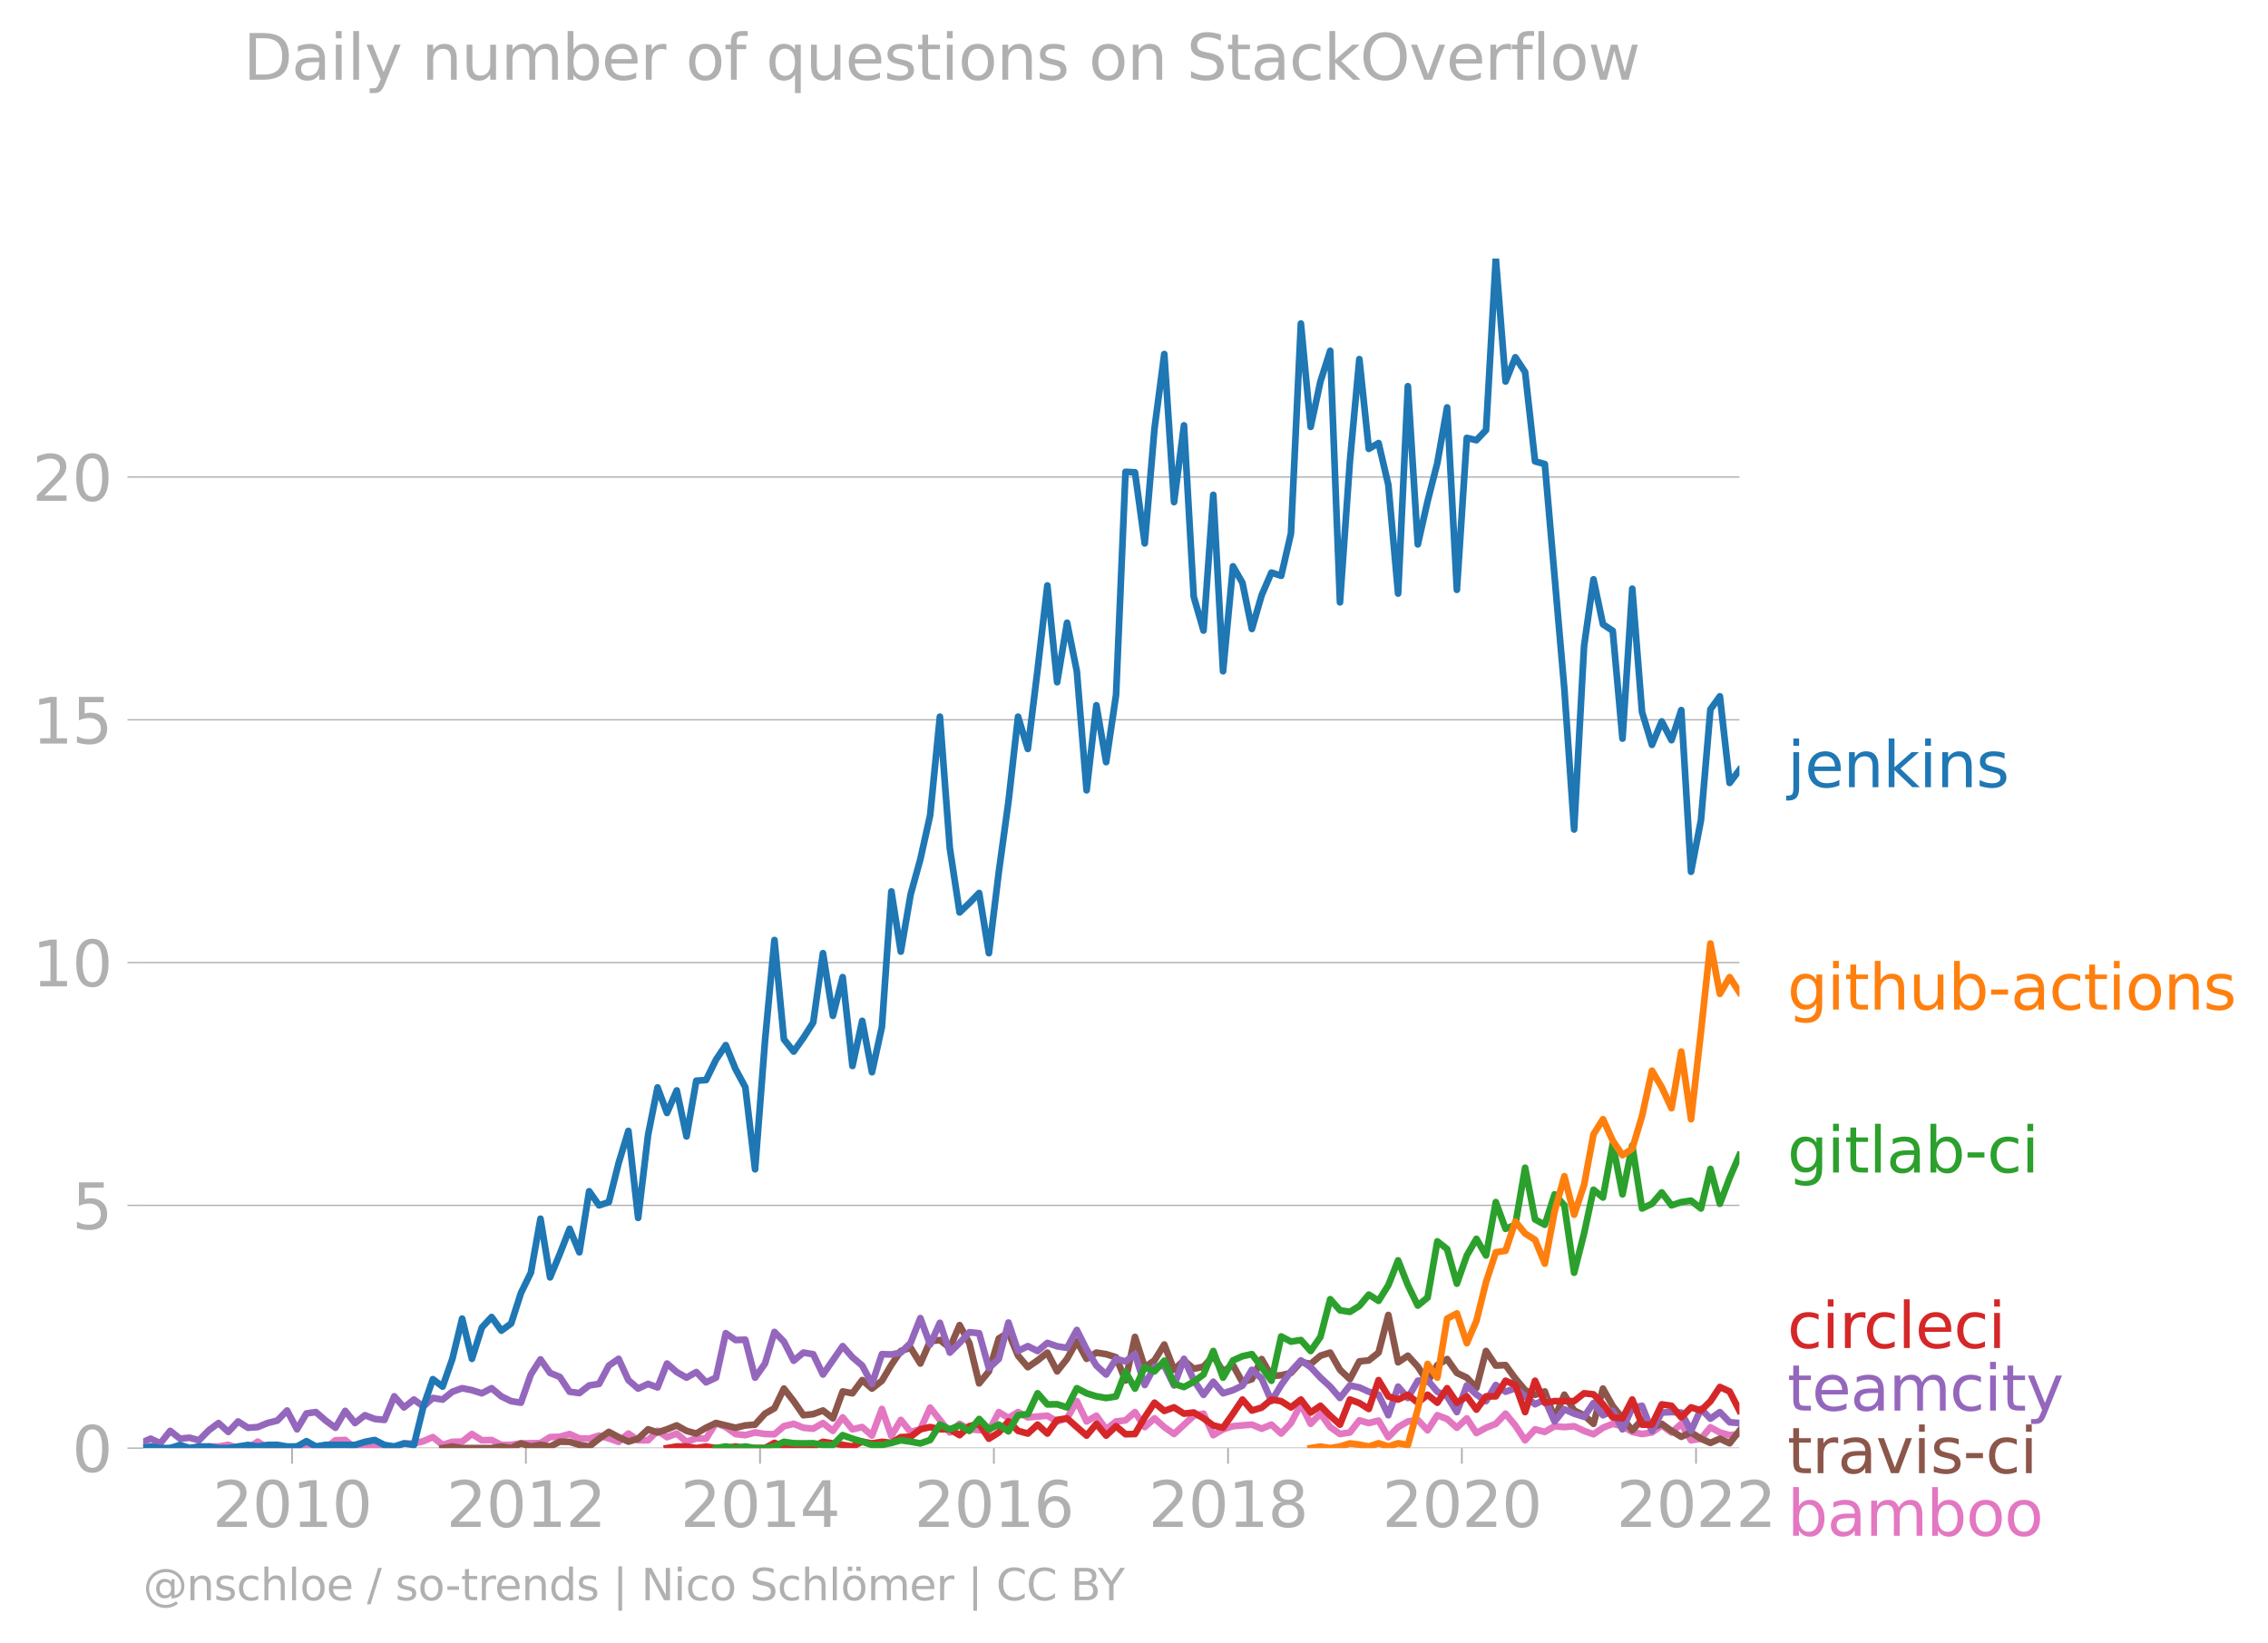 <svg xmlns:xlink="http://www.w3.org/1999/xlink" width="676.513" height="489.969" viewBox="0 0 507.385 367.477" xmlns="http://www.w3.org/2000/svg"><defs><style>*{stroke-linejoin:round;stroke-linecap:butt}</style></defs><g id="figure_1"><path d="M0 367.477h507.385V0H0v367.477z" style="fill:none" id="patch_1"/><g id="axes_1"><path d="M32.015 323.95h357.12V57.838H32.015V323.95z" style="fill:none" id="patch_2"/><g id="matplotlib.axis_1"><g id="xtick_1"><g id="line2d_1"><defs><path id="m9cfc54346a" d="M0 0v3.5" style="stroke:#b0b0b0;stroke-width:.4"/></defs><use xlink:href="#m9cfc54346a" x="65.337" y="323.95" style="fill:#b0b0b0;stroke:#b0b0b0;stroke-width:.4"/></g><g style="fill:#b0b0b0" transform="matrix(.14 0 0 -.14 47.522 341.588)" id="text_1"><defs><path id="DejaVuSans-32" d="M1228 531h2203V0H469v531q359 372 979 998 621 627 780 809 303 340 423 576 121 236 121 464 0 372-261 606-261 235-680 235-297 0-627-103-329-103-704-313v638q381 153 712 231 332 78 607 78 725 0 1156-363 431-362 431-968 0-288-108-546-107-257-392-607-78-91-497-524-418-433-1181-1211z" transform="scale(.016)"/><path id="DejaVuSans-30" d="M2034 4250q-487 0-733-480-245-479-245-1442 0-959 245-1439 246-480 733-480 491 0 736 480 246 480 246 1439 0 963-246 1442-245 480-736 480zm0 500q785 0 1199-621 414-620 414-1801 0-1178-414-1799Q2819-91 2034-91q-784 0-1198 620-414 621-414 1799 0 1181 414 1801 414 621 1198 621z" transform="scale(.016)"/><path id="DejaVuSans-31" d="M794 531h1031v3560L703 3866v575l1116 225h631V531h1031V0H794v531z" transform="scale(.016)"/></defs><use xlink:href="#DejaVuSans-32"/><use xlink:href="#DejaVuSans-30" x="63.623"/><use xlink:href="#DejaVuSans-31" x="127.246"/><use xlink:href="#DejaVuSans-30" x="190.869"/></g></g><g id="xtick_2"><use xlink:href="#m9cfc54346a" x="117.649" y="323.95" style="fill:#b0b0b0;stroke:#b0b0b0;stroke-width:.4" id="line2d_2"/><g style="fill:#b0b0b0" transform="matrix(.14 0 0 -.14 99.834 341.588)" id="text_2"><use xlink:href="#DejaVuSans-32"/><use xlink:href="#DejaVuSans-30" x="63.623"/><use xlink:href="#DejaVuSans-31" x="127.246"/><use xlink:href="#DejaVuSans-32" x="190.869"/></g></g><g id="xtick_3"><use xlink:href="#m9cfc54346a" x="170.033" y="323.95" style="fill:#b0b0b0;stroke:#b0b0b0;stroke-width:.4" id="line2d_3"/><g style="fill:#b0b0b0" transform="matrix(.14 0 0 -.14 152.218 341.588)" id="text_3"><defs><path id="DejaVuSans-34" d="M2419 4116 825 1625h1594v2491zm-166 550h794V1625h666v-525h-666V0h-628v1100H313v609l1940 2957z" transform="scale(.016)"/></defs><use xlink:href="#DejaVuSans-32"/><use xlink:href="#DejaVuSans-30" x="63.623"/><use xlink:href="#DejaVuSans-31" x="127.246"/><use xlink:href="#DejaVuSans-34" x="190.869"/></g></g><g id="xtick_4"><use xlink:href="#m9cfc54346a" x="222.345" y="323.95" style="fill:#b0b0b0;stroke:#b0b0b0;stroke-width:.4" id="line2d_4"/><g style="fill:#b0b0b0" transform="matrix(.14 0 0 -.14 204.53 341.588)" id="text_4"><defs><path id="DejaVuSans-36" d="M2113 2584q-425 0-674-291-248-290-248-796 0-503 248-796 249-292 674-292t673 292q248 293 248 796 0 506-248 796-248 291-673 291zm1253 1979v-575q-238 112-480 171-242 60-480 60-625 0-955-422-329-422-376-1275 184 272 462 417 279 145 613 145 703 0 1111-427 408-426 408-1160 0-719-425-1154Q2819-91 2113-91q-810 0-1238 620-428 621-428 1799 0 1106 525 1764t1409 658q238 0 480-47t505-140z" transform="scale(.016)"/></defs><use xlink:href="#DejaVuSans-32"/><use xlink:href="#DejaVuSans-30" x="63.623"/><use xlink:href="#DejaVuSans-31" x="127.246"/><use xlink:href="#DejaVuSans-36" x="190.869"/></g></g><g id="xtick_5"><use xlink:href="#m9cfc54346a" x="274.729" y="323.95" style="fill:#b0b0b0;stroke:#b0b0b0;stroke-width:.4" id="line2d_5"/><g style="fill:#b0b0b0" transform="matrix(.14 0 0 -.14 256.914 341.588)" id="text_5"><defs><path id="DejaVuSans-38" d="M2034 2216q-450 0-708-241-257-241-257-662 0-422 257-663 258-241 708-241t709 242q260 243 260 662 0 421-258 662-257 241-711 241zm-631 268q-406 100-633 378-226 279-226 679 0 559 398 884 399 325 1092 325 697 0 1094-325t397-884q0-400-227-679-226-278-629-378 456-106 710-416 255-309 255-755 0-679-414-1042Q2806-91 2034-91q-771 0-1186 362-414 363-414 1042 0 446 256 755 257 310 713 416zm-231 997q0-362 226-565 227-203 636-203 407 0 636 203 230 203 230 565 0 363-230 566-229 203-636 203-409 0-636-203-226-203-226-566z" transform="scale(.016)"/></defs><use xlink:href="#DejaVuSans-32"/><use xlink:href="#DejaVuSans-30" x="63.623"/><use xlink:href="#DejaVuSans-31" x="127.246"/><use xlink:href="#DejaVuSans-38" x="190.869"/></g></g><g id="xtick_6"><use xlink:href="#m9cfc54346a" x="327.041" y="323.95" style="fill:#b0b0b0;stroke:#b0b0b0;stroke-width:.4" id="line2d_6"/><g style="fill:#b0b0b0" transform="matrix(.14 0 0 -.14 309.226 341.588)" id="text_6"><use xlink:href="#DejaVuSans-32"/><use xlink:href="#DejaVuSans-30" x="63.623"/><use xlink:href="#DejaVuSans-32" x="127.246"/><use xlink:href="#DejaVuSans-30" x="190.869"/></g></g><g id="xtick_7"><use xlink:href="#m9cfc54346a" x="379.425" y="323.95" style="fill:#b0b0b0;stroke:#b0b0b0;stroke-width:.4" id="line2d_7"/><g style="fill:#b0b0b0" transform="matrix(.14 0 0 -.14 361.61 341.588)" id="text_7"><use xlink:href="#DejaVuSans-32"/><use xlink:href="#DejaVuSans-30" x="63.623"/><use xlink:href="#DejaVuSans-32" x="127.246"/><use xlink:href="#DejaVuSans-32" x="190.869"/></g></g></g><g id="matplotlib.axis_2"><g id="ytick_1"><path d="M32.015 323.95h357.12" clip-path="url(#p032df6e6b1)" style="fill:none;stroke:#b0b0b0;stroke-width:.3;stroke-linecap:square" id="line2d_8"/><g id="line2d_9"><defs><path id="m504551bd63" d="M0 0h-3.5" style="stroke:#b0b0b0;stroke-width:.3"/></defs><use xlink:href="#m504551bd63" x="32.015" y="323.95" style="fill:#b0b0b0;stroke:#b0b0b0;stroke-width:.3"/></g><use xlink:href="#DejaVuSans-30" style="fill:#b0b0b0" transform="matrix(.14 0 0 -.14 16.108 329.269)" id="text_8"/></g><g id="ytick_2"><path d="M32.015 269.641h357.12" clip-path="url(#p032df6e6b1)" style="fill:none;stroke:#b0b0b0;stroke-width:.3;stroke-linecap:square" id="line2d_10"/><use xlink:href="#m504551bd63" x="32.015" y="269.641" style="fill:#b0b0b0;stroke:#b0b0b0;stroke-width:.3" id="line2d_11"/><g style="fill:#b0b0b0" transform="matrix(.14 0 0 -.14 16.108 274.96)" id="text_9"><defs><path id="DejaVuSans-35" d="M691 4666h2478v-532H1269V2991q137 47 274 70 138 23 276 23 781 0 1237-428 457-428 457-1159 0-753-469-1171Q2575-91 1722-91q-294 0-599 50Q819 9 494 109v635q281-153 581-228t634-75q541 0 856 284 316 284 316 772 0 487-316 771-315 285-856 285-253 0-505-56-251-56-513-175v2344z" transform="scale(.016)"/></defs><use xlink:href="#DejaVuSans-35"/></g></g><g id="ytick_3"><path d="M32.015 215.333h357.12" clip-path="url(#p032df6e6b1)" style="fill:none;stroke:#b0b0b0;stroke-width:.3;stroke-linecap:square" id="line2d_12"/><use xlink:href="#m504551bd63" x="32.015" y="215.333" style="fill:#b0b0b0;stroke:#b0b0b0;stroke-width:.3" id="line2d_13"/><g style="fill:#b0b0b0" transform="matrix(.14 0 0 -.14 7.2 220.652)" id="text_10"><use xlink:href="#DejaVuSans-31"/><use xlink:href="#DejaVuSans-30" x="63.623"/></g></g><g id="ytick_4"><path d="M32.015 161.024h357.12" clip-path="url(#p032df6e6b1)" style="fill:none;stroke:#b0b0b0;stroke-width:.3;stroke-linecap:square" id="line2d_14"/><use xlink:href="#m504551bd63" x="32.015" y="161.024" style="fill:#b0b0b0;stroke:#b0b0b0;stroke-width:.3" id="line2d_15"/><g style="fill:#b0b0b0" transform="matrix(.14 0 0 -.14 7.2 166.343)" id="text_11"><use xlink:href="#DejaVuSans-31"/><use xlink:href="#DejaVuSans-35" x="63.623"/></g></g><g id="ytick_5"><path d="M32.015 106.716h357.12" clip-path="url(#p032df6e6b1)" style="fill:none;stroke:#b0b0b0;stroke-width:.3;stroke-linecap:square" id="line2d_16"/><use xlink:href="#m504551bd63" x="32.015" y="106.716" style="fill:#b0b0b0;stroke:#b0b0b0;stroke-width:.3" id="line2d_17"/><g style="fill:#b0b0b0" transform="matrix(.14 0 0 -.14 7.2 112.034)" id="text_12"><use xlink:href="#DejaVuSans-32"/><use xlink:href="#DejaVuSans-30" x="63.623"/></g></g></g><path d="m38.07 323.95 2.222-.35 2.114.35h2.114l2.185-.362 2.186.011 2.186-.373 2.185.724h2.222l2.185-1.448 2.186 1.448h4.371l4.336-.776 4.3.776 2.185-1.752 2.186-.058 2.185 1.81 2.222-.35 2.186-.012 2.185.362h2.186l2.185-1.051h2.222l2.114-.5 2.114-.902 2.186 1.729 2.185-.678 2.186-.046 2.185-1.706 2.222 1.402 2.186-.058 2.185 1.11 2.186-.024 2.186-.327 4.37-.073 2.15-1.329 2.186-.082 2.186-.619 2.186.981 2.185.07 2.222-.7 2.185.63 2.186.771 2.186-1.857 2.185 1.507h2.222l2.114-2.127 2.114 1.426 2.185-.806 2.186 1.857 2.186-.77 2.185.07 2.222-3.504 2.185.9 2.186 1.552 2.186.257 2.185-.607 2.222.35 2.114.05 2.114-1.801 2.185-.526 2.186.876 2.186.21 2.185-1.261 2.222 1.752 2.185-3.025 2.186 2.674 2.186-.502 2.185 1.904 2.222-5.957 2.114 6.044 2.114-3.591 2.186 2.686 2.185-.584 2.186-4.847 4.407 5.548 2.186-1.927 2.185 1.226 4.371.35 2.222-4.204 2.15 1.317 2.15-1.317 2.185 1.18 4.372-.362 2.185 1.284 2.222-.7 2.185-3.843 2.186 4.543 2.186-1.284 2.185 3.036 2.222-1.752 2.114-.25 2.114-1.852 2.185 3.352 2.186-1.95 2.186 1.95 2.185 1.553 4.407-4.087 2.186-.468 2.186 4.812 2.185-1.308 2.222-.7 4.228-.35 2.185.91 2.186-.91 2.186 1.996 2.185-2.347 2.222-4.205 2.185 4.38 2.186-2.278 2.186 3.002 2.185 1.553 2.222-.35 2.114-2.703 2.114.6 2.185-.548 2.186 3.702 2.186-2.254 2.185-1.25 2.222-.35 2.186 2.324 2.185-3.375 2.186.84 2.185 1.963 2.222-2.102 2.15 3.286 2.15-1.184 2.185-.876 2.186-2.278 2.185 2.64 2.186 3.317 2.222-2.453 2.185.584 2.186-1.284 2.186.198 2.185-.198 2.222 1.05 2.114.751 2.114-1.451 2.185-.876 2.186.526 2.186 1.284 2.185.467 2.222-.35 2.185-1.565 2.186 1.565 2.186-1.927 2.185 3.679 2.222-.35 2.114-2.553 2.114 1.151 2.185.607 2.186-.257h0" clip-path="url(#p032df6e6b1)" style="fill:none;stroke:#e377c2;stroke-width:1.5;stroke-linecap:square" id="line2d_18"/><path d="m99.018 323.95 2.185-.35 2.186.35h6.593l2.185-.35 2.186.35 2.186-1.051 2.221.7 2.15-.398 2.15.398 2.185-1.097 2.186.046 2.186.678 2.185.373 2.222-1.751 2.185-1.519 2.186 1.168 2.186 1.005 2.185-.654 2.222-2.103 2.114.714 2.114-.714 2.185-.864 2.186 1.215 2.186.595 2.185-1.296 2.222-1.051 4.371 1.05 2.186-.513 2.185-.187 2.222-2.453 2.114-1.213 2.114-4.393 2.185 2.815 2.186 3.142 2.186-.245 2.185-.806 2.222 1.752 2.185-6.015 2.186.409 2.186-2.944 2.185 1.892 2.222-1.751 2.114-3.554 2.114-3.104 2.186-.724 2.185 3.527 2.186-4.975 2.185-.28 2.222 1.752 2.186-5.093 2.185 4.041 2.186 8.994 2.185-2.687 2.222-7.358 2.15-1.317 2.15 5.172 2.185 2.569 2.186-1.518 2.186-1.74 2.185 4.192 2.222-2.803 2.185-3.924 2.186 3.924 2.186-1.39 2.185.34 2.222.7 2.114 5.193 2.114-9.748 2.185 6.774 2.186-1.518 2.186-3.55 2.185 5.652 2.222-2.102 2.185 1.88 2.186-.479 2.186-2.417 2.185 3.468 2.222-1.401 2.114 3.829 2.114-.676 2.185-4.496 2.186 3.795 2.186-.175 2.185-.525 2.222-2.453 2.185.444 2.186-1.845 2.186-.69 2.185 3.843 2.222 2.102 2.114-3.98 2.114-.224 2.185-1.74 2.186-8.421 2.186 10.593 2.185-1.483 2.222 2.452 2.186 3.375 2.185-3.725 2.186-1.343 2.185 3.095 2.222 1.05 2.15 2.284 2.15-8.24 2.185 3.259 2.186-.105 2.185 3.001 2.186 2.605 2.222 1.051 2.185-.76 2.186 6.016 2.186-5.291 2.185 3.539 2.222 1.05 2.114 1.928 2.114-7.884 2.185 3.901 4.372 5.431 2.185-2.324 2.222 1.752 2.185-.876 2.186 1.577 2.186 1.32 2.185-.97 2.222 1.402 2.114.938 2.114-.938 2.185 1.016 2.186-2.768h0" clip-path="url(#p032df6e6b1)" style="fill:none;stroke:#8c564b;stroke-width:1.5;stroke-linecap:square" id="line2d_19"/><path d="m32.015 322.592 1.684-.744 2.186 1.016 2.185-2.768 2.222 1.752 2.114-.226 2.114.576 2.185-2.23 2.186-1.624 2.186 1.985 2.185-2.336 2.222 1.402 2.185-.152 2.186-.9 2.186-.548 2.185-2.254 2.222 4.204 2.114-3.554 2.114-.3 2.185 1.904 2.186 1.6 2.186-3.773 2.185 2.722 2.222-1.752 2.186.84 2.185.211 2.186-5.279 2.185 2.476 2.222-1.752 2.114 1.552 2.114-1.902 2.186.35 2.185-1.752 2.186-.782 2.185.432 2.222.7 2.186-1.132 2.185 1.833 2.186 1.063 2.186.339 2.221-6.307 2.15-3.383 2.15 3.033 2.185.887 2.186 3.317 2.186.304 2.185-1.705 2.222-.35 2.185-4.1 2.186-1.507 2.186 4.765 2.185 1.892 2.222-1.05 2.114.788 2.114-5.344 2.185 1.904 2.186 1.25 2.186-1.25 2.185 2.3 2.222-1.05 2.185-9.94 2.186 1.53 2.186-.081 2.185 8.49 2.222-3.153 2.114-7.07 2.114 2.165 2.185 4.275 2.186-1.822 2.186.373 2.185 4.532 4.407-6.342 2.186 2.488 2.186 1.857 2.185 4.1 2.222-6.658 2.114.075 2.114-.425 2.186-2.16 2.185-5.549 2.186 5.91 2.185-4.858 2.222 6.657 2.186-2.16 2.185-2.395 2.186.222 2.185 7.837 2.222-2.103 2.15-8.119 2.15 6.367 2.185-1.086 2.186 1.086 2.186-1.81 2.185.76 2.222.35 2.185-4.006 2.186 4.356 2.186 3.609 2.185 1.997 2.222-3.504 2.114.576 2.114-1.627 2.185 6.903 2.186-4.1 2.186-.245 2.185 4.45 2.222-5.957 2.185 4.765 2.186 3.294 2.186-2.932 2.185 2.582 2.222-.701 2.114-1.001 2.114-3.554 2.185 1.95 2.186 5.057 2.186-3.608 2.185-3.049 2.222-2.452 2.185 1.518 2.186 2.336 2.186 2.009 2.185 2.546 2.222-2.803 2.114.438 2.114.963 2.185.666 2.186 4.59 2.186-6.4 2.185 2.546 2.222-3.854 2.186-.14 2.185 2.592 2.186 1.028 2.185 3.527 2.222-5.956 2.15 2.03 2.15 1.473 2.185-3.608 2.186 1.506 2.185-.782 4.408 3.585 2.185-1.05 2.186 4.904 2.186-2.733 2.185.981 2.222.701 2.114-3.078 2.114 2.728 2.185-.97 2.186 4.123 2.186-4.847 2.185-.408 2.222 5.606 2.185-4.111 2.186-.094 2.186.094 2.185 4.11 2.222-4.905 2.114 2.165 2.114-1.464 2.185 2.266 2.186.187h0" clip-path="url(#p032df6e6b1)" style="fill:none;stroke:#9467bd;stroke-width:1.5;stroke-linecap:square" id="line2d_20"/><g style="fill:#1f77b4" transform="matrix(.14 0 0 -.14 399.849 176.1)" id="text_13"><defs><path id="DejaVuSans-6a" d="M603 3500h575V-63q0-668-255-968-254-300-820-300h-219v487H38q328 0 446 152Q603-541 603-63v3563zm0 1363h575v-729H603v729z" transform="scale(.016)"/><path id="DejaVuSans-65" d="M3597 1894v-281H953q38-594 358-905t892-311q331 0 642 81t618 244V178Q3153 47 2828-22t-659-69q-838 0-1327 487-489 488-489 1320 0 859 464 1363 464 505 1252 505 706 0 1117-455 411-454 411-1235zm-575 169q-6 471-264 752-258 282-683 282-481 0-770-272t-333-766l2050 4z" transform="scale(.016)"/><path id="DejaVuSans-6e" d="M3513 2113V0h-575v2094q0 497-194 743-194 247-581 247-466 0-735-297-269-296-269-809V0H581v3500h578v-544q207 316 486 472 280 156 646 156 603 0 912-373 310-373 310-1098z" transform="scale(.016)"/><path id="DejaVuSans-6b" d="M581 4863h578V1991l1716 1509h734L1753 1863 3688 0h-750L1159 1709V0H581v4863z" transform="scale(.016)"/><path id="DejaVuSans-69" d="M603 3500h575V0H603v3500zm0 1363h575v-729H603v729z" transform="scale(.016)"/><path id="DejaVuSans-73" d="M2834 3397v-544q-243 125-506 187-262 63-544 63-428 0-642-131t-214-394q0-200 153-314t616-217l197-44q612-131 870-370t258-667q0-488-386-773Q2250-91 1575-91q-281 0-586 55T347 128v594q319-166 628-249 309-82 613-82 406 0 624 139 219 139 219 392 0 234-158 359-157 125-692 241l-200 47q-534 112-772 345-237 233-237 639 0 494 350 762 350 269 994 269 318 0 599-47 282-46 519-140z" transform="scale(.016)"/></defs><use xlink:href="#DejaVuSans-6a"/><use xlink:href="#DejaVuSans-65" x="27.783"/><use xlink:href="#DejaVuSans-6e" x="89.307"/><use xlink:href="#DejaVuSans-6b" x="152.686"/><use xlink:href="#DejaVuSans-69" x="210.596"/><use xlink:href="#DejaVuSans-6e" x="238.379"/><use xlink:href="#DejaVuSans-73" x="301.758"/></g><g style="fill:#ff7f0e" transform="matrix(.14 0 0 -.14 399.849 225.853)" id="text_14"><defs><path id="DejaVuSans-67" d="M2906 1791q0 625-258 968-257 344-723 344-462 0-720-344-258-343-258-968 0-622 258-966t720-344q466 0 723 344 258 344 258 966zm575-1357q0-893-397-1329-396-436-1215-436-303 0-572 45t-522 139v559q253-137 500-202 247-66 503-66 566 0 847 295t281 892v285q-178-310-456-463T1784 0Q1141 0 747 490 353 981 353 1791q0 812 394 1302 394 491 1037 491 388 0 666-153t456-462v531h575V434z" transform="scale(.016)"/><path id="DejaVuSans-74" d="M1172 4494v-994h1184v-447H1172V1153q0-428 117-550t477-122h590V0h-590q-666 0-919 248-253 249-253 905v1900H172v447h422v994h578z" transform="scale(.016)"/><path id="DejaVuSans-68" d="M3513 2113V0h-575v2094q0 497-194 743-194 247-581 247-466 0-735-297-269-296-269-809V0H581v4863h578V2956q207 316 486 472 280 156 646 156 603 0 912-373 310-373 310-1098z" transform="scale(.016)"/><path id="DejaVuSans-75" d="M544 1381v2119h575V1403q0-497 193-746 194-248 582-248 465 0 735 297 271 297 271 810v1984h575V0h-575v538q-209-319-486-474-276-155-642-155-603 0-916 375-312 375-312 1097zm1447 2203z" transform="scale(.016)"/><path id="DejaVuSans-62" d="M3116 1747q0 634-261 995t-717 361q-457 0-718-361t-261-995q0-634 261-995t718-361q456 0 717 361t261 995zM1159 2969q182 312 458 463 277 152 661 152 638 0 1036-506 399-506 399-1331T3314 415Q2916-91 2278-91q-384 0-661 152-276 152-458 464V0H581v4863h578V2969z" transform="scale(.016)"/><path id="DejaVuSans-2d" d="M313 2009h1684v-512H313v512z" transform="scale(.016)"/><path id="DejaVuSans-61" d="M2194 1759q-697 0-966-159t-269-544q0-306 202-486 202-179 548-179 479 0 768 339t289 901v128h-572zm1147 238V0h-575v531q-197-318-491-470T1556-91q-537 0-855 302-317 302-317 808 0 590 395 890 396 300 1180 300h807v57q0 397-261 614t-733 217q-300 0-585-72-284-72-546-216v532q315 122 612 182 297 61 578 61 760 0 1135-394 375-393 375-1193z" transform="scale(.016)"/><path id="DejaVuSans-63" d="M3122 3366v-538q-244 135-489 202t-495 67q-560 0-870-355-309-354-309-995t309-996q310-354 870-354 250 0 495 67t489 202V134Q2881 22 2623-34q-257-57-548-57-791 0-1257 497-465 497-465 1341 0 856 470 1346 471 491 1290 491 265 0 518-55 253-54 491-163z" transform="scale(.016)"/><path id="DejaVuSans-6f" d="M1959 3097q-462 0-731-361t-269-989q0-628 267-989 268-361 733-361 460 0 728 362 269 363 269 988 0 622-269 986-268 364-728 364zm0 487q750 0 1178-488 429-487 429-1349 0-859-429-1349Q2709-91 1959-91q-753 0-1180 489-426 490-426 1349 0 862 426 1349 427 488 1180 488z" transform="scale(.016)"/></defs><use xlink:href="#DejaVuSans-67"/><use xlink:href="#DejaVuSans-69" x="63.477"/><use xlink:href="#DejaVuSans-74" x="91.26"/><use xlink:href="#DejaVuSans-68" x="130.469"/><use xlink:href="#DejaVuSans-75" x="193.848"/><use xlink:href="#DejaVuSans-62" x="257.227"/><use xlink:href="#DejaVuSans-2d" x="320.703"/><use xlink:href="#DejaVuSans-61" x="356.787"/><use xlink:href="#DejaVuSans-63" x="418.066"/><use xlink:href="#DejaVuSans-74" x="473.047"/><use xlink:href="#DejaVuSans-69" x="512.256"/><use xlink:href="#DejaVuSans-6f" x="540.039"/><use xlink:href="#DejaVuSans-6e" x="601.221"/><use xlink:href="#DejaVuSans-73" x="664.6"/></g><g style="fill:#2ca02c" transform="matrix(.14 0 0 -.14 399.849 262.292)" id="text_15"><defs><path id="DejaVuSans-6c" d="M603 4863h575V0H603v4863z" transform="scale(.016)"/></defs><use xlink:href="#DejaVuSans-67"/><use xlink:href="#DejaVuSans-69" x="63.477"/><use xlink:href="#DejaVuSans-74" x="91.26"/><use xlink:href="#DejaVuSans-6c" x="130.469"/><use xlink:href="#DejaVuSans-61" x="158.252"/><use xlink:href="#DejaVuSans-62" x="219.531"/><use xlink:href="#DejaVuSans-2d" x="283.008"/><use xlink:href="#DejaVuSans-63" x="319.092"/><use xlink:href="#DejaVuSans-69" x="374.072"/></g><g style="fill:#d62728" transform="matrix(.14 0 0 -.14 399.849 301.557)" id="text_16"><defs><path id="DejaVuSans-72" d="M2631 2963q-97 56-211 82-114 27-251 27-488 0-749-317t-261-911V0H581v3500h578v-544q182 319 472 473 291 155 707 155 59 0 131-8 72-7 159-23l3-590z" transform="scale(.016)"/></defs><use xlink:href="#DejaVuSans-63"/><use xlink:href="#DejaVuSans-69" x="54.98"/><use xlink:href="#DejaVuSans-72" x="82.764"/><use xlink:href="#DejaVuSans-63" x="121.627"/><use xlink:href="#DejaVuSans-6c" x="176.607"/><use xlink:href="#DejaVuSans-65" x="204.391"/><use xlink:href="#DejaVuSans-63" x="265.914"/><use xlink:href="#DejaVuSans-69" x="320.895"/></g><g style="fill:#9467bd" transform="matrix(.14 0 0 -.14 399.849 315.557)" id="text_17"><defs><path id="DejaVuSans-6d" d="M3328 2828q216 388 516 572t706 184q547 0 844-383 297-382 297-1088V0h-578v2094q0 503-179 746-178 244-543 244-447 0-707-297-259-296-259-809V0h-578v2094q0 506-178 748t-550 242q-441 0-701-298-259-298-259-808V0H581v3500h578v-544q197 322 472 475t653 153q382 0 649-194 267-193 395-562z" transform="scale(.016)"/><path id="DejaVuSans-79" d="M2059-325q-243-625-475-815-231-191-618-191H506v481h338q237 0 368 113 132 112 291 531l103 262L191 3500h609L1894 763l1094 2737h609L2059-325z" transform="scale(.016)"/></defs><use xlink:href="#DejaVuSans-74"/><use xlink:href="#DejaVuSans-65" x="39.209"/><use xlink:href="#DejaVuSans-61" x="100.732"/><use xlink:href="#DejaVuSans-6d" x="162.012"/><use xlink:href="#DejaVuSans-63" x="259.424"/><use xlink:href="#DejaVuSans-69" x="314.404"/><use xlink:href="#DejaVuSans-74" x="342.188"/><use xlink:href="#DejaVuSans-79" x="381.396"/></g><g style="fill:#8c564b" transform="matrix(.14 0 0 -.14 399.849 329.557)" id="text_18"><defs><path id="DejaVuSans-76" d="M191 3500h609L1894 563l1094 2937h609L2284 0h-781L191 3500z" transform="scale(.016)"/></defs><use xlink:href="#DejaVuSans-74"/><use xlink:href="#DejaVuSans-72" x="39.209"/><use xlink:href="#DejaVuSans-61" x="80.322"/><use xlink:href="#DejaVuSans-76" x="141.602"/><use xlink:href="#DejaVuSans-69" x="200.781"/><use xlink:href="#DejaVuSans-73" x="228.564"/><use xlink:href="#DejaVuSans-2d" x="280.664"/><use xlink:href="#DejaVuSans-63" x="316.748"/><use xlink:href="#DejaVuSans-69" x="371.729"/></g><g style="fill:#e377c2" transform="matrix(.14 0 0 -.14 399.849 343.557)" id="text_19"><use xlink:href="#DejaVuSans-62"/><use xlink:href="#DejaVuSans-61" x="63.477"/><use xlink:href="#DejaVuSans-6d" x="124.756"/><use xlink:href="#DejaVuSans-62" x="222.168"/><use xlink:href="#DejaVuSans-6f" x="285.645"/><use xlink:href="#DejaVuSans-6f" x="346.826"/></g><g style="fill:#b0b0b0" transform="matrix(.097 0 0 -.097 32.015 357.986)" id="text_20"><defs><path id="DejaVuSans-40" d="M2381 1678q0-447 222-702 222-254 610-254 384 0 604 256 221 256 221 700 0 438-225 695-225 258-607 258-378 0-602-256-223-256-223-697zm1703-934q-187-241-429-355t-564-114q-538 0-874 389t-336 1014q0 625 337 1015 338 391 873 391 322 0 565-117 244-117 428-354v409h447V722q457 69 714 417 258 349 258 902 0 334-99 628-98 294-298 544-325 409-792 626t-1017 217q-384 0-738-102-353-101-653-301-490-319-767-836-276-517-276-1120 0-497 179-932 180-434 521-765 328-325 759-495 431-171 922-171 403 0 792 136t714 389l281-347q-390-303-851-464t-936-161q-578 0-1091 205-512 205-912 595Q841 78 631 592q-209 514-209 1105 0 569 212 1084 213 516 607 907 403 396 931 607t1119 211q662 0 1229-272 568-271 952-771 234-307 357-666 124-359 124-744 0-822-497-1297T4084 263v481z" transform="scale(.016)"/><path id="DejaVuSans-2f" d="M1625 4666h531L531-594H0l1625 5260z" transform="scale(.016)"/><path id="DejaVuSans-64" d="M2906 2969v1894h575V0h-575v525q-181-312-458-464-276-152-664-152-634 0-1033 506-398 507-398 1332t398 1331q399 506 1033 506 388 0 664-152 277-151 458-463zM947 1747q0-634 261-995t717-361q456 0 718 361 263 361 263 995t-263 995q-262 361-718 361t-717-361q-261-361-261-995z" transform="scale(.016)"/><path id="DejaVuSans-7c" d="M1344 4891v-6400H813v6400h531z" transform="scale(.016)"/><path id="DejaVuSans-4e" d="M628 4666h850L3547 763v3903h612V0h-850L1241 3903V0H628v4666z" transform="scale(.016)"/><path id="DejaVuSans-53" d="M3425 4513v-616q-359 172-678 256-319 85-616 85-515 0-795-200t-280-569q0-310 186-468 186-157 705-254l381-78q706-135 1042-474t336-907q0-679-455-1029Q2797-91 1919-91q-331 0-705 75-373 75-773 222v650q384-215 753-325 369-109 725-109 540 0 834 212 294 213 294 607 0 343-211 537t-692 291l-385 75q-706 140-1022 440-315 300-315 835 0 619 436 975t1201 356q329 0 669-60 341-59 697-177z" transform="scale(.016)"/><path id="DejaVuSans-f6" d="M1959 3097q-462 0-731-361t-269-989q0-628 267-989 268-361 733-361 460 0 728 362 269 363 269 988 0 622-269 986-268 364-728 364zm0 487q750 0 1178-488 429-487 429-1349 0-859-429-1349Q2709-91 1959-91q-753 0-1180 489-426 490-426 1349 0 862 426 1349 427 488 1180 488zm295 1266h634v-631h-634v631zm-1222 0h634v-631h-634v631z" transform="scale(.016)"/><path id="DejaVuSans-43" d="M4122 4306v-665q-319 297-680 443-361 147-767 147-800 0-1225-489t-425-1414q0-922 425-1411t1225-489q406 0 767 147t680 444V359q-331-225-702-338-370-112-782-112-1060 0-1670 648-609 649-609 1771 0 1125 609 1773 610 649 1670 649 418 0 788-111 371-111 696-333z" transform="scale(.016)"/><path id="DejaVuSans-42" d="M1259 2228V519h1013q509 0 754 211 246 211 246 645 0 438-246 645-245 208-754 208H1259zm0 1919V2741h935q462 0 688 173 227 174 227 530 0 353-227 528-226 175-688 175h-935zm-631 519h1613q722 0 1112-300 391-300 391-853 0-429-200-682t-588-315q466-100 724-418 258-317 258-792 0-625-425-966Q3088 0 2303 0H628v4666z" transform="scale(.016)"/><path id="DejaVuSans-59" d="M-13 4666h679l1293-1919 1285 1919h678L2272 2222V0h-634v2222L-13 4666z" transform="scale(.016)"/></defs><use xlink:href="#DejaVuSans-40"/><use xlink:href="#DejaVuSans-6e" x="100"/><use xlink:href="#DejaVuSans-73" x="163.379"/><use xlink:href="#DejaVuSans-63" x="215.479"/><use xlink:href="#DejaVuSans-68" x="270.459"/><use xlink:href="#DejaVuSans-6c" x="333.838"/><use xlink:href="#DejaVuSans-6f" x="361.621"/><use xlink:href="#DejaVuSans-65" x="422.803"/><use xlink:href="#DejaVuSans-20" x="484.326"/><use xlink:href="#DejaVuSans-2f" x="516.113"/><use xlink:href="#DejaVuSans-20" x="549.805"/><use xlink:href="#DejaVuSans-73" x="581.592"/><use xlink:href="#DejaVuSans-6f" x="633.691"/><use xlink:href="#DejaVuSans-2d" x="696.748"/><use xlink:href="#DejaVuSans-74" x="732.832"/><use xlink:href="#DejaVuSans-72" x="772.041"/><use xlink:href="#DejaVuSans-65" x="810.904"/><use xlink:href="#DejaVuSans-6e" x="872.428"/><use xlink:href="#DejaVuSans-64" x="935.807"/><use xlink:href="#DejaVuSans-73" x="999.283"/><use xlink:href="#DejaVuSans-20" x="1051.383"/><use xlink:href="#DejaVuSans-7c" x="1083.17"/><use xlink:href="#DejaVuSans-20" x="1116.861"/><use xlink:href="#DejaVuSans-4e" x="1148.648"/><use xlink:href="#DejaVuSans-69" x="1223.453"/><use xlink:href="#DejaVuSans-63" x="1251.236"/><use xlink:href="#DejaVuSans-6f" x="1306.217"/><use xlink:href="#DejaVuSans-20" x="1367.398"/><use xlink:href="#DejaVuSans-53" x="1399.186"/><use xlink:href="#DejaVuSans-63" x="1462.662"/><use xlink:href="#DejaVuSans-68" x="1517.643"/><use xlink:href="#DejaVuSans-6c" x="1581.021"/><use xlink:href="#DejaVuSans-f6" x="1608.805"/><use xlink:href="#DejaVuSans-6d" x="1669.986"/><use xlink:href="#DejaVuSans-65" x="1767.398"/><use xlink:href="#DejaVuSans-72" x="1828.922"/><use xlink:href="#DejaVuSans-20" x="1870.035"/><use xlink:href="#DejaVuSans-7c" x="1901.822"/><use xlink:href="#DejaVuSans-20" x="1935.514"/><use xlink:href="#DejaVuSans-43" x="1967.301"/><use xlink:href="#DejaVuSans-43" x="2037.125"/><use xlink:href="#DejaVuSans-20" x="2106.949"/><use xlink:href="#DejaVuSans-42" x="2138.736"/><use xlink:href="#DejaVuSans-59" x="2201.84"/></g><g style="fill:#b0b0b0" transform="matrix(.14 0 0 -.14 54.43 17.838)" id="text_21"><defs><path id="DejaVuSans-44" d="M1259 4147V519h763q966 0 1414 437 448 438 448 1382 0 937-448 1373t-1414 436h-763zm-631 519h1297q1356 0 1990-564 635-564 635-1764 0-1207-638-1773Q3275 0 1925 0H628v4666z" transform="scale(.016)"/><path id="DejaVuSans-66" d="M2375 4863v-479h-550q-309 0-430-125-120-125-120-450v-309h947v-447h-947V0H697v3053H147v447h550v244q0 584 272 851 272 268 862 268h544z" transform="scale(.016)"/><path id="DejaVuSans-71" d="M947 1747q0-634 261-995t717-361q456 0 718 361 263 361 263 995t-263 995q-262 361-718 361t-717-361q-261-361-261-995zM2906 525q-181-312-458-464-276-152-664-152-634 0-1033 506-398 507-398 1332t398 1331q399 506 1033 506 388 0 664-152 277-151 458-463v531h575v-4831h-575V525z" transform="scale(.016)"/><path id="DejaVuSans-4f" d="M2522 4238q-688 0-1093-513-404-512-404-1397 0-881 404-1394 405-512 1093-512 687 0 1089 512 402 513 402 1394 0 885-402 1397-402 513-1089 513zm0 512q981 0 1568-658 588-658 588-1764 0-1103-588-1761Q3503-91 2522-91q-984 0-1574 656-589 657-589 1763t589 1764q590 658 1574 658z" transform="scale(.016)"/><path id="DejaVuSans-77" d="M269 3500h575l719-2731 715 2731h678l719-2731 716 2731h575L4050 0h-678l-753 2869L1863 0h-679L269 3500z" transform="scale(.016)"/></defs><use xlink:href="#DejaVuSans-44"/><use xlink:href="#DejaVuSans-61" x="77.002"/><use xlink:href="#DejaVuSans-69" x="138.281"/><use xlink:href="#DejaVuSans-6c" x="166.064"/><use xlink:href="#DejaVuSans-79" x="193.848"/><use xlink:href="#DejaVuSans-20" x="253.027"/><use xlink:href="#DejaVuSans-6e" x="284.814"/><use xlink:href="#DejaVuSans-75" x="348.193"/><use xlink:href="#DejaVuSans-6d" x="411.572"/><use xlink:href="#DejaVuSans-62" x="508.984"/><use xlink:href="#DejaVuSans-65" x="572.461"/><use xlink:href="#DejaVuSans-72" x="633.984"/><use xlink:href="#DejaVuSans-20" x="675.098"/><use xlink:href="#DejaVuSans-6f" x="706.885"/><use xlink:href="#DejaVuSans-66" x="768.066"/><use xlink:href="#DejaVuSans-20" x="803.271"/><use xlink:href="#DejaVuSans-71" x="835.059"/><use xlink:href="#DejaVuSans-75" x="898.535"/><use xlink:href="#DejaVuSans-65" x="961.914"/><use xlink:href="#DejaVuSans-73" x="1023.438"/><use xlink:href="#DejaVuSans-74" x="1075.537"/><use xlink:href="#DejaVuSans-69" x="1114.746"/><use xlink:href="#DejaVuSans-6f" x="1142.529"/><use xlink:href="#DejaVuSans-6e" x="1203.711"/><use xlink:href="#DejaVuSans-73" x="1267.09"/><use xlink:href="#DejaVuSans-20" x="1319.189"/><use xlink:href="#DejaVuSans-6f" x="1350.977"/><use xlink:href="#DejaVuSans-6e" x="1412.158"/><use xlink:href="#DejaVuSans-20" x="1475.537"/><use xlink:href="#DejaVuSans-53" x="1507.324"/><use xlink:href="#DejaVuSans-74" x="1570.801"/><use xlink:href="#DejaVuSans-61" x="1610.01"/><use xlink:href="#DejaVuSans-63" x="1671.289"/><use xlink:href="#DejaVuSans-6b" x="1726.27"/><use xlink:href="#DejaVuSans-4f" x="1784.18"/><use xlink:href="#DejaVuSans-76" x="1862.891"/><use xlink:href="#DejaVuSans-65" x="1922.07"/><use xlink:href="#DejaVuSans-72" x="1983.594"/><use xlink:href="#DejaVuSans-66" x="2024.707"/><use xlink:href="#DejaVuSans-6c" x="2059.912"/><use xlink:href="#DejaVuSans-6f" x="2087.695"/><use xlink:href="#DejaVuSans-77" x="2148.877"/></g><path d="m149.216 323.95 2.185-.362 2.186.011 2.186.35 2.185-.35 2.222.35h2.185l2.186-.35 2.186.35h4.407l2.114-1.163 2.114.813 2.185.35 2.186-.35 2.186-.011 2.185-1.04 2.222.35 2.185.328 2.186.373 2.186-1.097 2.185.397 2.222-.35 2.114.237 2.114-1.289 2.186-.082 2.185-1.67 2.186-.502 2.185.502h2.222l2.186 1.308 2.185-2.008 2.186-.526 2.185 3.329 2.222-1.402 2.15-2.489 2.15 2.139 2.185.595 2.186-1.997 2.186 1.997 2.185-3.048 2.222-.35 2.185 1.95 2.186 1.904 2.186-2.628 2.185 2.628 2.222-2.102 2.114 1.801 2.114-.05 2.185-3.725 2.186-3.282 2.186 1.833 2.185-.782 2.222 1.401 2.185-.256 2.186 1.308 2.186 1.588 2.185.514 2.222-3.154 2.114-3.153 2.114 2.453 2.185-.643 2.186-1.81 2.186.362 2.185 1.39 2.222-1.752 2.185 2.897 2.186-1.495 2.186 2.219 2.185 1.985 2.222-5.606 2.114.776 2.114 1.326 2.185-6.447 2.186 3.644 2.186.701 2.185-1.051 2.222 1.752 2.186-1.787 2.185 1.787 2.186-3.235 2.185 3.235 2.222-1.402 2.15 2.948 2.15-2.948 2.185-.023 2.186-3.48 2.185.946 2.186 6.061 2.222-7.007 2.185 4.928 2.186-.374 2.186.012 2.185-.012 2.222-1.751 2.114.237 2.114 2.215 2.185 2.932 2.186.222 2.186-4.205 2.185 5.606h2.222l2.185-4.52 2.186.316 2.186 2.58 2.185-2.23 2.222.7 2.114-2.064 2.114-3.19 2.185.992 2.186 4.263" clip-path="url(#p032df6e6b1)" style="fill:none;stroke:#d62728;stroke-width:1.5;stroke-linecap:square" id="line2d_21"/><path d="m160.18 323.95 2.185-.362 2.186.362 2.186-.362 2.185.362h2.222l2.114-.388 2.114-1.014 2.185.316 2.186.035 2.186-.035 2.185.385h2.222l2.185-2.196 2.186.795 2.186.654 2.185.747h2.222l2.114-.463 2.114-.588 2.186.304 2.185.397 2.186-.76 2.185-3.445 2.222 1.051 2.186-.864 2.185 1.215 2.186-2.663 2.185 2.312 2.222-1.05 2.15 1.51 2.15-3.613 2.185-.245 2.186-4.66 2.186 2.487 2.185-.035 2.222.701 2.185-4.286 2.186 1.133 2.186.677 2.185.374 2.222-.35 2.114-5.507 2.114 3.754 2.185-4.788 2.186.934 2.186-2.382 2.185 5.185 2.222.701 2.185-1.18 2.186-1.623 2.186-5.256 2.185 5.957 2.222-3.854 2.114-.939 2.114-.463 2.185 2.92 2.186 3.037 2.186-9.916 2.185 1.156 2.222-.35 2.185 2.452 2.186-3.153 2.186-8.432 2.185 2.476 2.222.35 2.114-1.326 2.114-2.528 2.185 1.39 2.186-3.492 2.186-5.56 2.185 5.56 2.222 4.554 2.186-1.787 2.185-12.578 2.186 1.717 2.185 7.743 2.222-6.307 2.15-3.72 2.15 3.72 2.185-11.936 2.186 5.98 2.185-.911 2.186-12.754 2.222 11.563 2.185 1.19 2.186-6.796 2.186 2.452 2.185 15.066 2.222-8.759 2.114-9.798 2.114 1.74 2.185-12.007 2.186 11.306 2.186-10.944 2.185 14.097 2.222-1.051 2.185-2.546 2.186 2.896 2.186-.724 2.185-.327 2.222 1.752 2.114-8.847 2.114 7.796 2.185-5.805 2.186-5.057" clip-path="url(#p032df6e6b1)" style="fill:none;stroke:#2ca02c;stroke-width:1.5;stroke-linecap:square" id="line2d_22"/><path d="m293.217 323.95 2.186-.35 2.186.35 2.185-.35 2.222-.701 2.114.275 2.114.425 2.185-.735 2.186.735 2.186-.735 2.185.385 2.222-8.059 2.186-10.067 2.185 3.06 2.186-13.198 2.185-1.168 2.222 6.657 2.15-4.99 2.15-8.674 2.185-6.67 2.186-.338 2.185-6.54 2.186 2.686 2.222 1.402 2.185 5.325 2.186-11.632 2.186-7.919 2.185 8.62 2.222-6.658 2.114-11.35 2.114-3.366 2.185 4.789 2.186 3.27 2.186-1.46 2.185-7.3 2.222-10.16 2.185 3.702 2.186 4.707 2.186-12.672 2.185 15.124 2.222-19.62 2.114-19.684 2.114 11.274 2.185-3.749 2.186 3.399" clip-path="url(#p032df6e6b1)" style="fill:none;stroke:#ff7f0e;stroke-width:1.5;stroke-linecap:square" id="line2d_23"/><path d="m32.015 323.95 1.684-.35 2.186.35h2.185l2.222-.7 2.114.7 2.114-.35 2.185-.012 2.186.362h2.186l4.407-.7 2.185.338 2.186-.339 2.186-.023 2.185.373h2.222l2.114-1.2 2.114 1.2 2.185-.373 6.557.023 2.222-.7 2.186-.41 2.185 1.11 2.186.339 2.185-.69 2.222.351 2.114-8.61 2.114-6.106 2.186 1.659 2.185-6.214 2.186-8.993 2.185 8.993 2.222-7.007 2.186-2.348 2.185 3.048 2.186-1.6 2.186-6.809 2.221-4.555 2.15-12.07 2.15 13.122 2.185-5.256 2.186-5.606 2.186 5.244 2.185-13.653 2.222 3.153 2.185-.724 2.186-8.736 2.186-7.194 2.185 19.457 2.222-18.57 2.114-10.611 2.114 5.706 2.185-5.034 2.186 10.29 2.186-12.462 2.185-.152 2.222-4.555 2.185-3.258 2.186 5.36 2.186 4.053 2.185 18.372 2.222-28.731 2.114-22.562 2.114 22.211 2.185 2.745 2.186-3.095 2.186-3.422 2.185-15.499 2.222 14.016 2.185-8.655 2.186 19.867 2.186-10.091 2.185 11.492 2.222-10.16 2.114-30.271 2.114 13.452 2.186-12.754 2.185-7.918 2.186-9.823 2.185-22.062 2.222 29.432 2.186 14.354 2.185-2.09 2.186-2.255 2.185 13.466 2.222-18.22 2.15-15.633 2.15-19.054 2.185 7.218 2.186-17.729 2.186-18.839 2.185 21.642 2.222-13.314 2.185 10.861 2.186 26.63 2.186-19.026 2.185 12.718 2.222-15.066 2.114-49.866 2.114.112 2.185 15.896 2.186-25.706 2.186-16.655 2.185 33.123 2.222-17.169 2.185 38.355 2.186 7.545 2.186-30.355 2.185 39.464 2.222-23.475 2.114 3.692 2.114 10.323 2.185-7.556 2.186-5.057 2.186.712 2.185-9.472 2.222-46.95 2.185 23.113 2.186-10.15 2.186-6.867 2.185 56.27 2.222-31.533 2.114-22.875 2.114 20.072 2.185-1.297 2.186 9.355 2.186 24.317 2.185-46.39 2.222 35.388 2.186-9.636 2.185-8.584 2.186-12.415 2.185 40.796 2.222-33.987 2.15.52 2.15-2.272 2.185-38.366 2.186 27.504 2.185-5.419 2.186 3.317 2.222 19.972 2.185.607 4.372 50.326 2.185 31.406 2.222-40.995 2.114-14.953 2.114 10.048 2.185 1.46 2.186 24.118 2.186-33.532 2.185 27.575 2.222 7.358 2.185-5.244 2.186 4.193 2.186-6.727 2.185 36.159 2.222-11.563 2.114-24.751 2.114-2.929 2.185 19.376 2.186-2.908h0" clip-path="url(#p032df6e6b1)" style="fill:none;stroke:#1f77b4;stroke-width:1.5;stroke-linecap:square" id="line2d_24"/></g></g><defs><clipPath id="p032df6e6b1"><path d="M32.015 57.838h357.12V323.95H32.015z"/></clipPath></defs></svg>